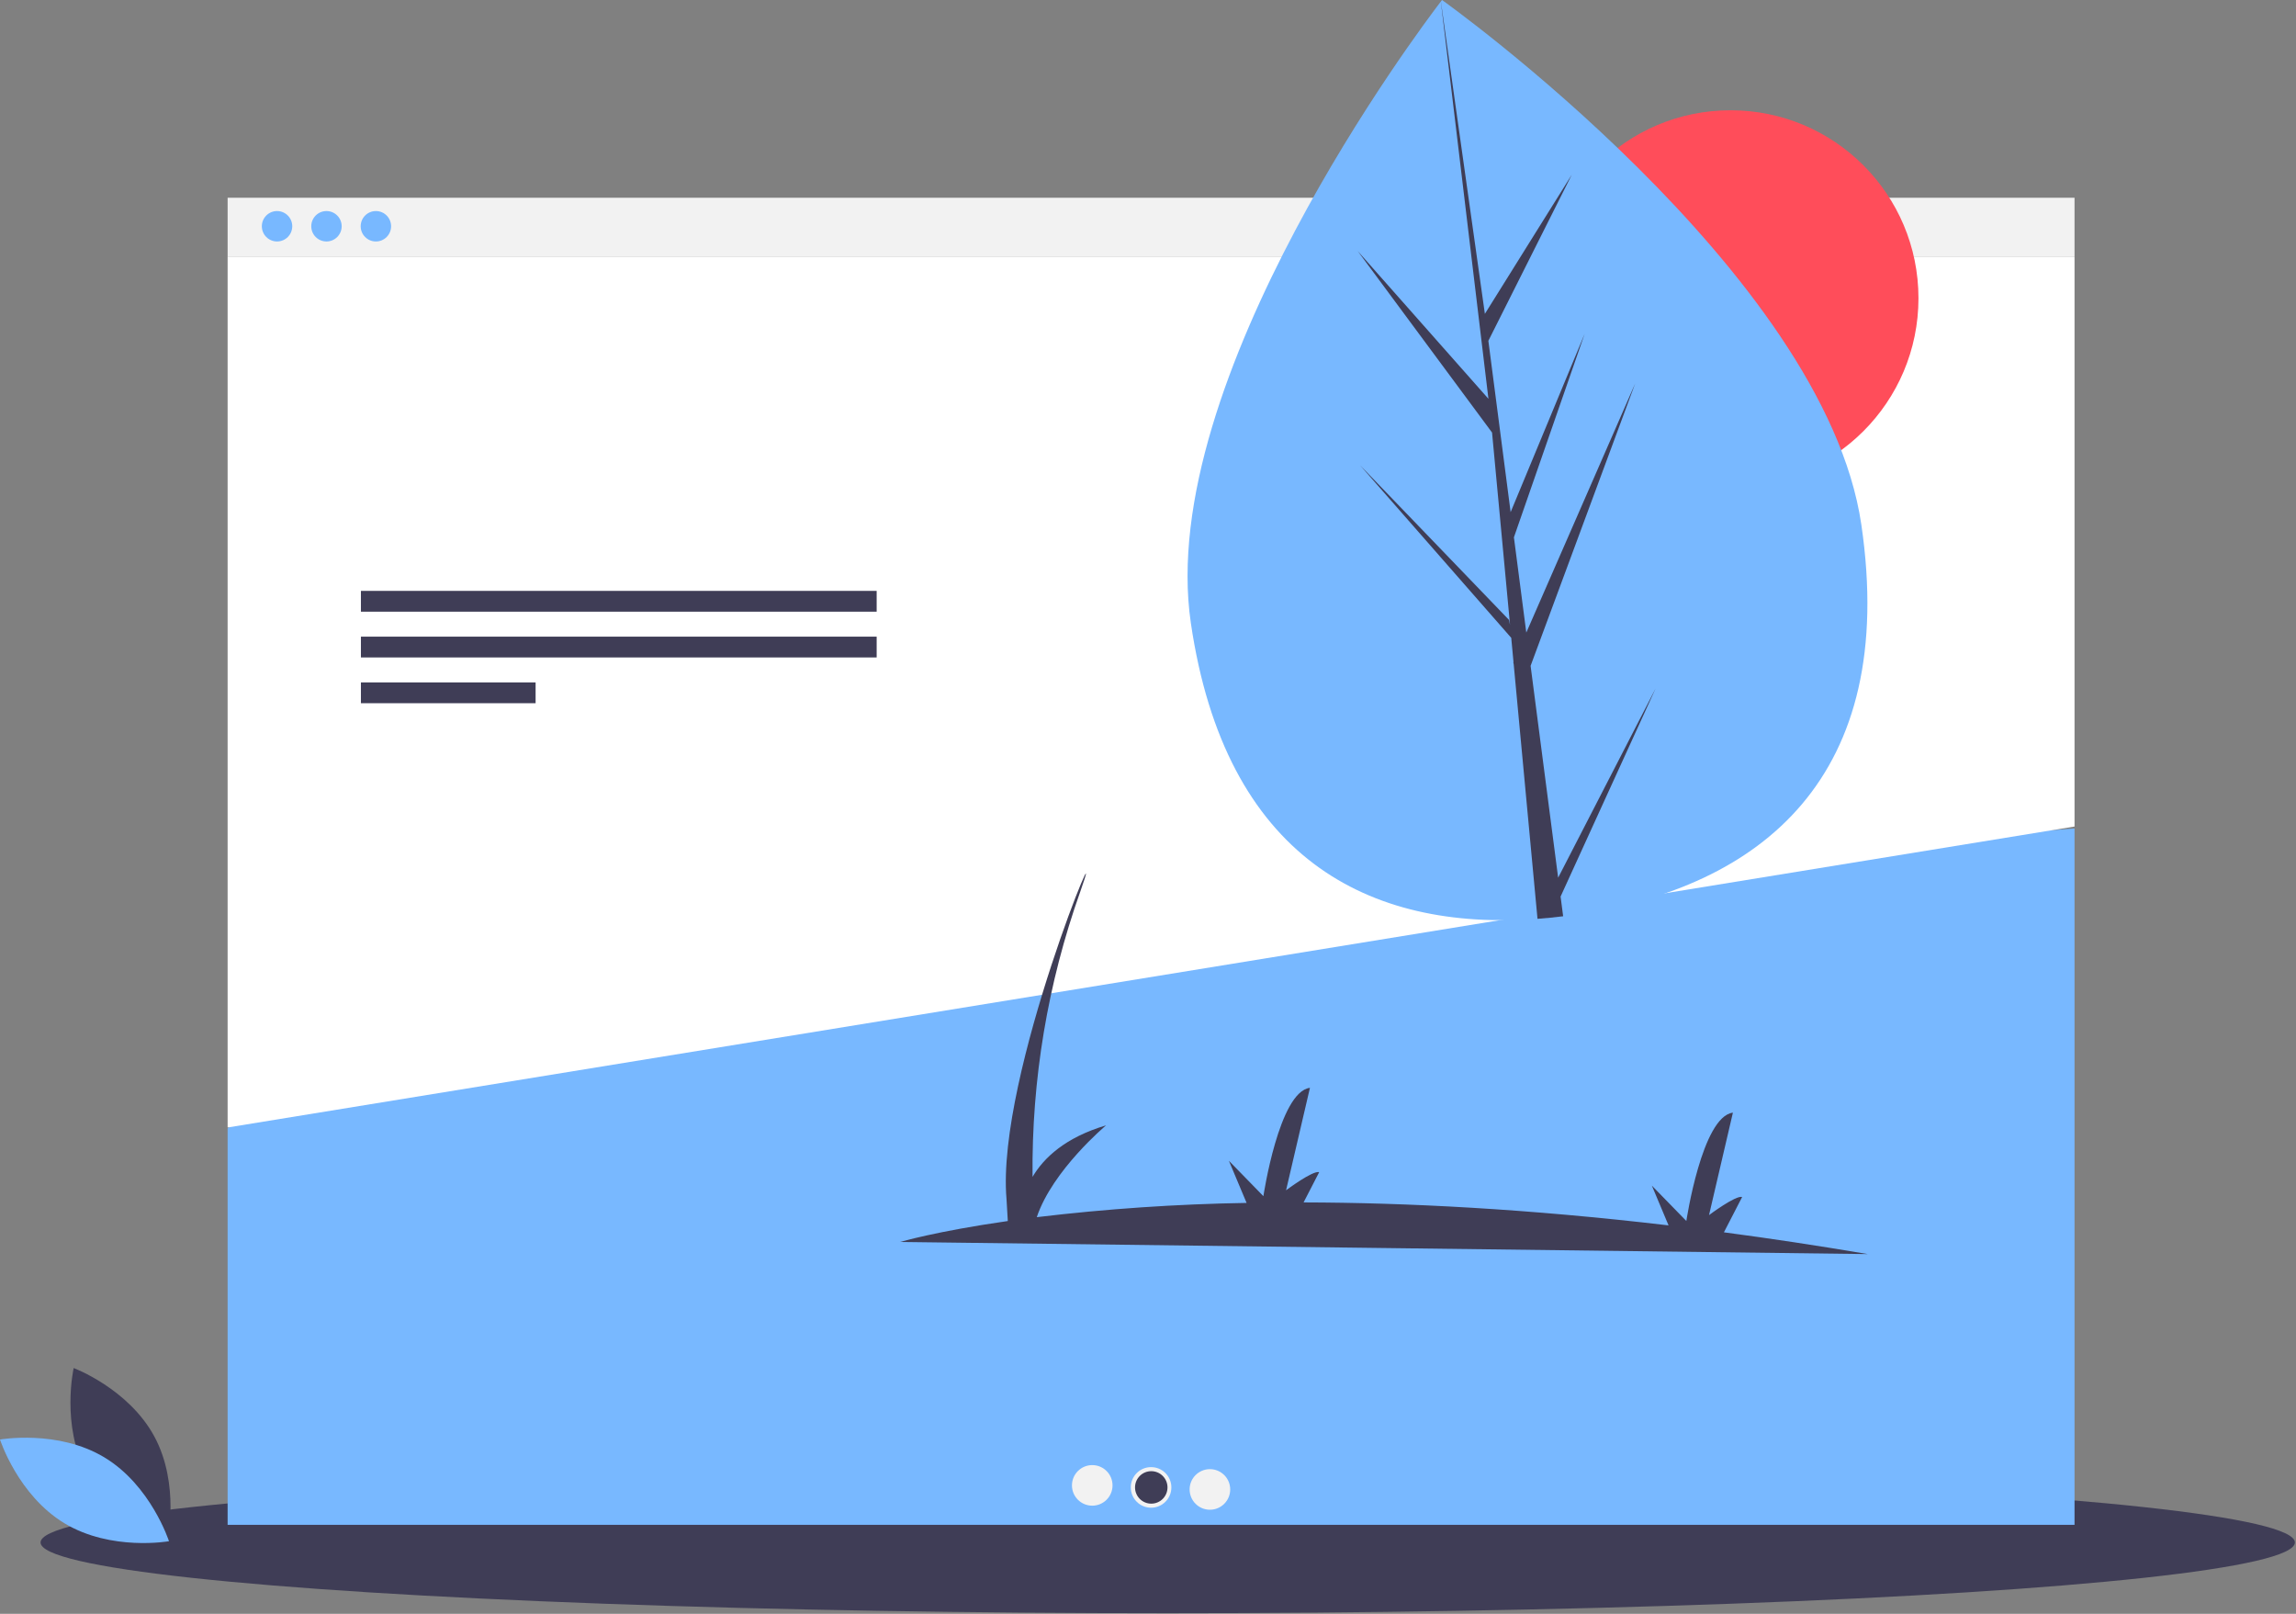 <?xml version="1.0" encoding="UTF-8" standalone="no"?>
<!DOCTYPE svg PUBLIC "-//W3C//DTD SVG 1.1//EN" "http://www.w3.org/Graphics/SVG/1.1/DTD/svg11.dtd">
<svg width="100%" height="100%" viewBox="0 0 1026 721" version="1.1" xmlns="http://www.w3.org/2000/svg" xmlns:xlink="http://www.w3.org/1999/xlink" xml:space="preserve" xmlns:serif="http://www.serif.com/" style="fill-rule:evenodd;clip-rule:evenodd;stroke-linejoin:round;stroke-miterlimit:2;">
    <rect x="0" y="0" width="1026" height="721" fill="#808080" stroke="none"/>
    <ellipse cx="521.811" cy="689.117" rx="503.689" ry="31.597" style="fill:rgb(63,61,86);"/>
    <g transform="matrix(1,0,0,1,-87.25,-89.643)">
        <path d="M125.941,747.782C137.491,769.202 162.004,778.397 162.004,778.397C162.004,778.397 167.791,752.864 156.241,731.444C144.691,710.024 120.178,700.829 120.178,700.829C120.178,700.829 114.391,726.362 125.941,747.782Z" style="fill:rgb(63,61,86);fill-rule:nonzero;"/>
    </g>
    <g transform="matrix(1,0,0,1,-87.25,-89.643)">
        <path d="M133.88,740.735C154.732,753.28 162.763,778.199 162.763,778.199C162.763,778.199 136.986,782.778 116.133,770.232C95.281,757.687 87.25,732.768 87.25,732.768C87.25,732.768 113.027,728.19 133.88,740.735Z" style="fill:rgb(120,184,255);fill-rule:nonzero;"/>
    </g>
    <rect x="101.717" y="88.343" width="825.318" height="26.257" style="fill:rgb(242,242,242);"/>
    <path d="M927.035,681.247L101.717,681.247L101.717,504.122L192.831,425.792L927.035,370.122L927.035,681.247Z" style="fill:rgb(120,184,255);fill-rule:nonzero;"/>
    <circle cx="123.803" cy="101.085" r="6.795" style="fill:rgb(120,184,255);"/>
    <circle cx="145.888" cy="101.085" r="6.795" style="fill:rgb(120,184,255);"/>
    <circle cx="167.973" cy="101.085" r="6.795" style="fill:rgb(120,184,255);"/>
    <path d="M101.717,503.715L927.035,369.266L927.035,114.6L101.717,114.6L101.717,503.715Z" style="fill:white;fill-rule:nonzero;"/>
    <g transform="matrix(1,0,0,1,-87.25,-89.643)">
        <path d="M921.889,649.923C899.609,646.148 878.182,642.907 857.608,640.198L865.742,624.429C862.999,623.476 850.95,632.507 850.95,632.507L861.623,586.732C847.83,588.396 840.817,635.134 840.817,635.134L825.406,619.332L832.867,637.098C769.899,629.682 715.518,626.933 669.777,626.834L676.738,613.337C673.996,612.384 661.946,621.415 661.946,621.415L672.62,575.64C658.826,577.304 651.813,624.042 651.813,624.042L636.403,608.24L644.305,627.057C612.965,627.575 581.673,629.7 550.551,633.425C557.592,612.4 581.511,592.403 581.511,592.403C563.244,597.835 553.663,606.939 548.656,615.427C548.208,572.044 555.422,528.921 569.965,488.046C584.508,447.171 532.208,570.208 537.026,625.358L537.602,635.151C505.593,639.734 489.5,644.503 489.5,644.503L921.889,649.923Z" style="fill:rgb(63,61,86);fill-rule:nonzero;"/>
    </g>
    <rect x="161.279" y="263.984" width="230.47" height="9.293" style="fill:rgb(63,61,86);"/>
    <rect x="161.279" y="284.429" width="230.47" height="9.293" style="fill:rgb(63,61,86);"/>
    <rect x="161.279" y="304.874" width="78.063" height="9.293" style="fill:rgb(63,61,86);"/>
    <circle cx="488.085" cy="663.612" r="9.066" style="fill:rgb(242,242,242);"/>
    <circle cx="514.376" cy="664.519" r="9.066" style="fill:rgb(242,242,242);"/>
    <circle cx="540.667" cy="665.425" r="9.066" style="fill:rgb(242,242,242);"/>
    <circle cx="514.459" cy="664.519" r="7.253" style="fill:rgb(63,61,86);"/>
    <circle cx="773.315" cy="133.243" r="83.979" style="fill:rgb(255,77,90);"/>
    <g transform="matrix(1,0,0,1,-87.25,-89.643)">
        <path d="M919.019,324.046C935.553,436.878 874.248,486.098 791.512,498.222C789.59,498.503 787.674,498.762 785.764,498.998C781.918,499.477 778.098,499.858 774.304,500.142C698.857,505.797 634.768,472.885 619.392,367.952C603.48,259.359 722.187,101.98 731.111,90.322C731.12,90.321 731.12,90.321 731.128,90.31C731.467,89.866 731.641,89.643 731.641,89.643C731.641,89.643 902.487,211.224 919.019,324.046Z" style="fill:rgb(120,184,255);fill-rule:nonzero;"/>
    </g>
    <g transform="matrix(1,0,0,1,-87.25,-89.643)">
        <path d="M783.53,481.762L827.104,397.175L784.623,490.186L785.764,498.998C781.918,499.477 778.098,499.858 774.304,500.142L763.667,386.399L763.493,385.533L763.57,385.352L762.568,374.604L695.019,297.5L761.563,366.589L762.032,368.831L753.995,282.894L693.955,201.788L752.378,267.822L731.111,90.322L731.043,89.731L731.128,90.31L750.789,229.865L789.61,167.709L752.346,241.903L762.295,318.449L795.389,238.743L763.765,329.702L769.298,372.265L817.961,260.935L771.22,387.115L783.53,481.762Z" style="fill:rgb(63,61,86);fill-rule:nonzero;"/>
    </g>
</svg>
